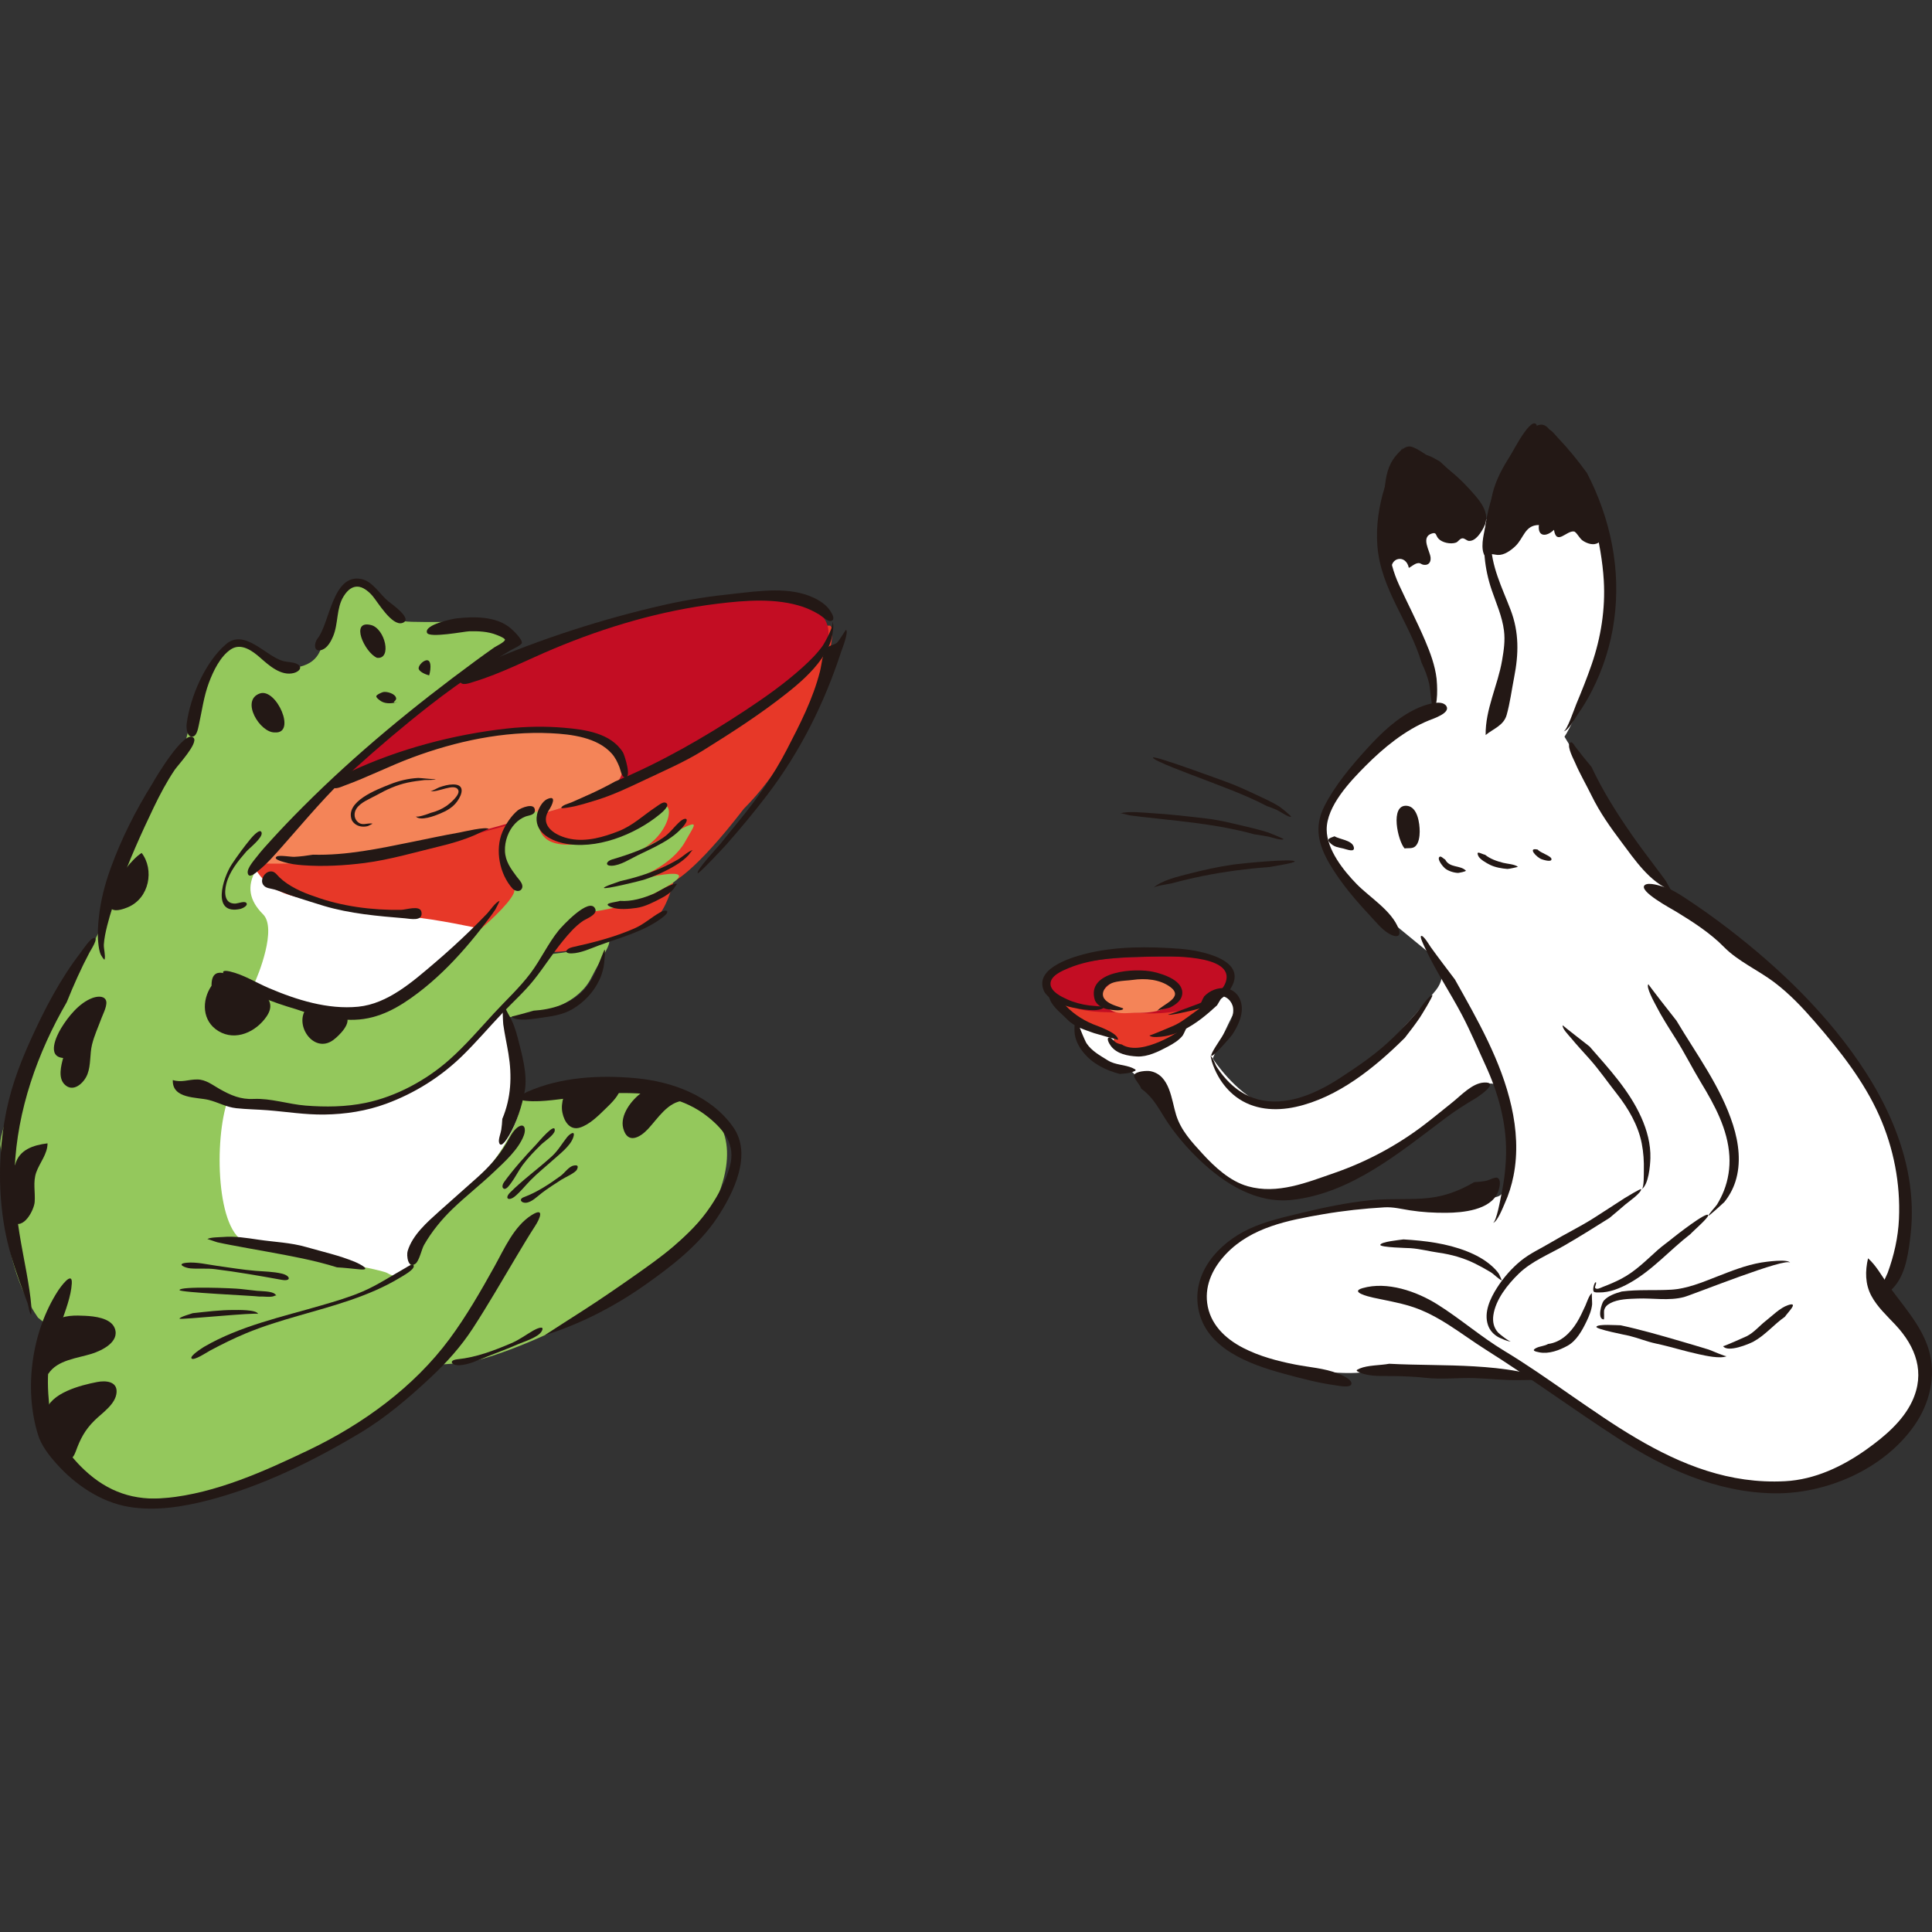 <?xml version="1.0" encoding="iso-8859-1"?>
<!-- Generator: Adobe Illustrator 21.1.0, SVG Export Plug-In . SVG Version: 6.00 Build 0)  -->
<svg version="1.1" id="_x31_2" xmlns="http://www.w3.org/2000/svg" xmlns:xlink="http://www.w3.org/1999/xlink" x="0px" y="0px"
	 viewBox="0 0 512 512" style="enable-background:new 0 0 512 512;" xml:space="preserve">
<rect x="0" y="0" width="512" height="512" fill="#333333" stroke="none"/>
<g>
	<path style="fill:#E73828;" d="M279.446,264.211l45.208-2.33c0,0-9.321,15.38-15.38,18.176c-6.059,2.796-11.185,0-16.312-2.33
		c-5.127-2.33-6.991-5.593-6.991-5.593L279.446,264.211z"/>
	<path style="fill:#C30D23;" d="M301.351,268.405c-4.181-0.336-13.516,0.466-17.71-1.864c-4.194-2.33-8.855-6.525-1.864-9.787
		c6.991-3.262,20.507-3.262,30.76-3.262s13.982,3.728,13.05,6.059C324.654,261.881,318.382,269.775,301.351,268.405z"/>
	<path style="fill:#F48458;" d="M300.885,258.618c-6.525,0-13.05,6.059-6.059,9.321c2.049,0.956,4.492,0.422,6.525,0.466
		c4.904,0.107,8.935-1.093,10.253-3.728C313.469,260.948,307.876,258.618,300.885,258.618z"/>
	<path style="fill:#FFFFFF;" d="M367.997,243.704c-12.584-9.787-20.041-20.04-16.312-28.896
		c3.728-8.855,18.642-22.837,24.235-25.167c5.593-2.33,3.728-6.991,3.728-6.991s-6.059-17.244-10.253-27.031
		c-4.195-9.787-2.796-26.099,2.796-32.158c5.593-6.059,20.507,13.05,22.371,14.914c1.864,1.864,6.525-12.118,13.516-14.914
		c6.991-2.796,14.448,7.923,17.71,25.167c3.262,17.244-8.855,43.344-11.185,46.606c0,0,9.321,15.38,14.914,24.701
		c5.593,9.321,14.914,18.642,14.914,18.642s41.945,30.76,51.267,48.936c9.321,18.176,11.651,42.411,2.33,55.461
		c11.185,12.117,14.914,21.439,12.117,28.896c-2.796,7.457-18.642,20.973-31.692,21.905c-13.05,0.932-33.09-2.796-38.217-6.991
		c-5.127-4.194-30.927-22.289-34.488-22.837c-3.561-0.548-39.149-1.864-43.81-0.466c-4.661,1.398-24.701-1.398-24.701-1.398
		s-20.507-6.525-18.176-20.507c2.33-13.982,17.785-18.416,24.701-19.108c6.916-0.692,36.819-5.593,45.674-5.127
		c8.855,0.466,8.855,0,9.787-4.661c0.932-4.66,0.466-21.905-2.33-24.701c-2.796-2.796-5.774,2.07-12.584,6.059
		c-6.809,3.989-27.497,21.439-41.013,22.837c-13.516,1.398-20.973-6.059-25.633-10.719c-4.661-4.661-11.268-15.234-14.448-18.642
		c-3.179-3.408-3.262-4.195-5.593-4.195s-13.05-3.728-11.651-11.185c6.991,0.466,9.321,2.796,9.321,2.796s-1.398,3.728,4.194,4.194
		c5.593,0.466,11.652-2.796,12.118-4.661c0.466-1.864,3.864-2.466,6.059-5.127c2.195-2.66,3.096-4.401,5.593-5.593
		c2.496-1.192,6.064-0.003,3.262,5.593c-2.801,5.595-5.127,11.185-5.127,11.185s6.059,9.321,13.516,12.117
		c7.457,2.796,19.574-2.796,24.235-6.991c4.66-4.194,18.176-19.108,21.439-23.303c3.262-4.195,0.466-7.923,0.466-7.923
		L367.997,243.704z"/>
	<path style="fill:#E73828;" d="M51.699,218.693c0,0,165.917-55.306,168.403-52.82c2.486,2.486-5.593,31.071-22.992,48.47
		c-13.138,17.072-18.642,19.264-18.642,19.264s-1.243,5.593-3.729,8.7c-2.486,3.107-14.292,6.835-19.885,8.7
		c-5.593,1.864-13.671,1.243-13.671,1.243s-38.527-0.621-51.577-3.107c-13.05-2.486-43.499-14.292-43.499-14.292
		S37.406,225.528,51.699,218.693z"/>
	<path style="fill:#C30D23;" d="M87.741,195.7c19.885-11.807,71.462-31.692,89.483-34.799c18.021-3.107,34.799-4.971,40.392,1.864
		c5.593,6.835-1.864,12.428-9.321,19.264c-7.457,6.836-39.149,23.614-54.063,29.828c-14.914,6.214-29.206,9.321-38.527,11.807
		c-9.321,2.486-21.749,4.35-36.663,4.971s-19.885-3.107-19.885-3.107L87.741,195.7z"/>
	<path style="fill:#F48458;" d="M78.42,214.343c7.457-6.214,41.013-19.885,61.52-21.128c20.507-1.243,26.099,6.836,24.856,11.807
		c-1.243,4.971-9.942,4.971-10.564,6.835c-0.621,1.864-44.614,12.983-51.577,14.914c-6.963,1.931-29.206,2.486-37.906,1.864
		C56.049,228.014,78.42,214.343,78.42,214.343z"/>
	<path style="fill:#94C85C;" d="M10.064,349.189c-11.185-16.157-8.7-38.527-9.943-45.363c-1.243-6.836,21.127-48.397,24.235-53.441
		c3.108-5.044,3.107-7.457,3.107-7.457s7.457-33.556,21.749-46.606c3.107-12.428,6.836-22.992,12.428-24.857
		c5.593-1.864,8.7,6.214,15.535,5.593c6.835-0.621,8.078-4.35,8.7-8.7c0.621-4.35,3.729-12.428,8.078-13.05s8.7,8.7,13.05,9.321
		c4.35,0.621,22.371-0.621,26.099,1.864c3.729,2.486,0.622,4.35-6.835,9.321c-7.457,4.971-54.923,45.88-58.413,54.684
		c-3.49,8.804,40.392,24.857,45.984,24.235c5.593-0.621,24.235-16.778,22.371-19.264c-1.864-2.486-8.7-16.157,6.214-20.507
		c0,4.971,0.621,9.943,11.185,8.7s16.778-5.593,21.128-9.321c4.35-3.728,3.729,7.457-6.835,11.807
		c19.264-9.943,17.142-9.387,13.671-3.107c-3.471,6.28-12.428,9.943-16.778,11.185c16.157-4.35,19.264-3.107,9.943,1.864
		c-9.321,4.971-18.642,5.593-18.642,5.593l-4.35,2.486l-6.214,8.7c0,0,8.7-0.621,13.671-3.107c4.971-2.486,0.621,3.107-2.486,9.321
		c-3.107,6.214-11.185,9.943-22.992,10.564c-4.35,4.35-0.622,19.264,4.35,20.507c4.971,1.243,19.264-4.35,38.528-0.621
		c19.264,3.728,17.4,18.021,13.671,27.342c-3.729,9.321-30.449,28.585-37.906,32.935c-7.457,4.35-22.992,10.564-28.585,11.185
		s-7.457,0.621-7.457,0.621s-21.128,18.642-37.285,26.099c-16.157,7.457-28.585,9.943-43.499,9.321s-20.507-8.078-24.235-18.021
		c-3.728-9.943,1.864-27.342,1.864-27.342L10.064,349.189z"/>
	<path style="fill:#FFFFFF;" d="M60.399,291.398c-3.729,10.564-3.107,35.421,4.971,37.906c8.078,2.486,35.032,6.767,37.285,8.078
		c2.253,1.311,5.593,1.864,6.214-3.107c0.621-4.971,5.593-11.807,14.293-18.642c8.7-6.835,15.535-19.264,14.914-25.478
		c-0.621-6.214-4.35-20.507-4.35-20.507l-0.622-3.107c0,0-9.942,12.428-18.642,18.642c-8.7,6.214-19.885,9.321-27.963,9.943
		C78.42,295.748,60.399,291.398,60.399,291.398z"/>
	<path style="fill:#FFFFFF;" d="M67.856,230.499c-2.486,4.35-1.864,8.078,1.864,11.807c3.729,3.728-1.243,16.157-2.486,18.642
		c-1.243,2.486,18.642,8.7,26.721,7.457c8.078-1.243,19.264-7.457,22.371-11.185c3.107-3.728,10.564-11.185,10.564-11.185
		s-11.185-2.486-18.642-3.107c-7.457-0.621-24.235-3.729-31.071-5.593C70.341,235.471,67.856,230.499,67.856,230.499z"/>
	<g>
		<path style="fill:#231815;" d="M120.933,163.882c-0.978,0.125-8.584,1.64-7.769,3.808c0.556,1.478,9.925-0.352,11.151-0.389
			c2.426-0.072,5.027,0.042,7.307,0.959c0.309,0.124,2.155,0.819,2.195,1.261c0.054,0.588-2.463,1.798-2.814,2.042
			c-1.75,1.217-3.475,2.472-5.193,3.735c-16.049,11.796-31.477,24.442-45.555,38.55c-2.851,2.857-5.65,5.766-8.365,8.752
			c-1.289,1.417-2.597,2.834-3.764,4.354c-0.687,0.895-2.653,3.074-2.481,4.349c0.229,1.693,2.035,0.09,2.835-0.558
			c2.299-1.863,4.29-4.158,6.247-6.363c6.269-7.064,12.113-14.216,19.147-20.564c6.348-5.729,12.882-11.287,19.611-16.562
			c4.723-3.702,9.606-7.202,14.634-10.478c2.325-1.515,4.694-2.949,7.071-4.379c0.543-0.327,3.014-1.411,3.103-2.002
			c0.152-1.014-2.278-3.32-3.03-3.95C131.45,163.255,125.577,163.365,120.933,163.882z"/>
		<path style="fill:#231815;" d="M49.467,191.813c-0.104,0.857-0.02,3.028,1.106,3.354c1.498,0.433,1.889-1.984,2.109-2.974
			c0.837-3.774,1.31-7.597,2.671-11.242c1.137-3.044,3.037-7.079,5.897-8.908c2.682-1.715,5.632,0.433,7.663,2.221
			c2.318,2.041,5.56,5.002,8.986,4.084c1.475-0.395,2.434-1.62,0.759-2.419c-1.093-0.521-2.594-0.438-3.769-0.786
			c-4.551-1.344-10.113-8.658-15.029-4.399C54.321,175.544,50.423,184.633,49.467,191.813z"/>
		<path style="fill:#231815;" d="M84.171,169.197c-0.99,1.262-1.131,3.844,1.183,3.009c1.442-0.52,2.383-2.281,2.932-3.595
			c1.411-3.383,0.801-7.376,2.764-10.561c2.308-3.745,5.121-3.098,7.665-0.138c1.37,1.594,5.135,8.071,7.9,7.184
			c3.062-0.982-2.947-5.112-3.726-5.757c-2.236-1.852-4.136-5.309-7.184-5.901C88.118,151.964,87.369,165.26,84.171,169.197z"/>
		<path style="fill:#231815;" d="M163.032,207.09c12.048-5.015,23.565-11.632,34.443-18.81c5.271-3.479,10.489-7.156,15.181-11.397
			c1.956-1.768,3.878-3.651,5.406-5.809c0.394-0.556,3.43-5.942,2.335-6.404c0.979,0.412,0.02,4.46-0.182,5.109
			c-0.534,1.713-1.453,3.302-2.48,4.763c-2.49,3.54-5.778,6.437-9.148,9.112c-7.072,5.612-14.71,10.521-22.369,15.284
			c-4.787,2.977-10.085,5.253-15.176,7.663c-4.118,1.949-8.24,3.937-12.592,5.316c-1.96,0.621-3.935,1.215-5.931,1.707
			c-0.367,0.09-3.88,0.813-3.777,0.443c0.195-0.7,2.047-1.149,2.647-1.409c1.501-0.65,2.998-1.31,4.488-1.985
			C158.315,209.57,160.692,208.391,163.032,207.09z"/>
		<path style="fill:#231815;" d="M82.943,226.501c8.818,0.245,17.652-1.639,26.248-3.386c4.177-0.849,8.345-1.748,12.544-2.486
			c0.884-0.155,7.281-1.704,7.786-0.913c-0.09-0.141-3.443,1.485-3.664,1.58c-2.945,1.27-6.005,2.183-9.119,2.934
			c-6.579,1.586-13.392,3.605-20.114,4.472c-5.294,0.683-11.082,0.995-16.379,0.593c-1.655-0.125-3.374-0.334-4.969-0.822
			c-0.751-0.23-3.017-0.84-1.907-1.494c0.717-0.423,3.715,0.133,4.629,0.089C79.657,226.989,81.303,226.763,82.943,226.501z"/>
		<path style="fill:#231815;" d="M127.74,176.02c-1.101,0.473-6.146,2.695-5.792,4.529c0.268,1.389,2.745,0.392,3.58,0.14
			c7.311-2.209,14.277-5.869,21.312-8.812c13.847-5.793,28.368-10.065,43.298-11.887c7.345-0.896,15.572-1.576,22.707,0.851
			c1.458,0.496,2.833,1.185,4.16,1.961c0.633,0.37,2.222,1.816,2.98,1.782c1.587-0.072,0.616-1.85,0.024-2.739
			c-1.015-1.524-2.635-2.612-4.263-3.389c-6.503-3.103-14.431-1.825-21.32-1.102c-6.176,0.648-12.315,1.57-18.374,2.944
			C159.688,164.01,143.144,169.342,127.74,176.02z"/>
		<path style="fill:#231815;" d="M92.767,204.529c-0.613,0.285-5.262,2.576-4.707,3.914c0.427,1.029,2.52,0.005,3.215-0.246
			c6.076-2.2,11.872-5.173,17.936-7.432c11.648-4.339,24.289-7.051,36.771-6.452c5.421,0.26,12.313,1.087,16.15,5.408
			c0.921,1.037,1.498,2.247,2.011,3.524c0.235,0.586,0.609,2.588,1.321,2.753c2.193,0.508-0.041-6.07-0.363-6.588
			c-3.212-5.164-10.08-6.07-15.607-6.544c-5.029-0.431-10.103-0.348-15.12,0.203C120.329,194.613,105.575,198.504,92.767,204.529z"
			/>
		<path style="fill:#231815;" d="M135.793,235.452c0.712,0.777,2.143,1.058,2.571-0.13c0.388-1.076-0.858-2.235-1.425-2.999
			c-1.581-2.131-3.027-4.053-3.122-6.824c-0.089-2.592,0.904-5.37,2.697-7.252c0.767-0.805,1.672-1.429,2.705-1.844
			c0.786-0.315,2.477-0.363,2.533-1.54c0.112-2.373-3.754-0.761-4.562-0.089c-1.701,1.416-3.217,3.692-4.068,5.738
			C131.137,225.281,132.391,231.626,135.793,235.452z"/>
		<path style="fill:#231815;" d="M145.518,214.61c0.754-1.136,2.144-4.006-0.471-2.851c-1.42,0.627-2.448,2.704-2.734,4.135
			c-0.879,4.397,3.301,6.758,6.949,7.562c8.578,1.891,19.005-2.225,25.617-7.678c0.591-0.488,3.034-2.501,1.431-3.085
			c-0.675-0.246-1.993,0.835-2.477,1.155c-3.383,2.236-6.08,4.919-9.927,6.432c-3.96,1.557-8.382,2.833-12.647,2.05
			C147.46,221.632,142.692,218.988,145.518,214.61z"/>
		<path style="fill:#231815;" d="M162.152,227.783c-1.538,0.484-1.876,1.717-0.025,1.648c2.262-0.084,4.791-1.742,6.777-2.722
			c4.193-2.07,9.627-4.26,12.523-8.155c1.298-1.745,0.125-2.016-1.156-0.896c-1.651,1.443-2.761,3.193-4.639,4.417
			C171.444,224.805,166.905,226.372,162.152,227.783z"/>
		<path style="fill:#231815;" d="M164.318,233.53c3.609-0.808,7.183-1.901,10.587-3.352c1.741-0.742,3.417-1.607,5.042-2.576
			c0.842-0.502,2.72-2.236,3.682-2.311c-0.298,0.023-0.969,1.127-1.164,1.334c-1.007,1.068-2.174,1.938-3.43,2.697
			c-2.503,1.511-5.344,2.813-8.127,3.731c-1.438,0.474-10.804,2.733-10.859,2.25C160.006,234.927,163.851,233.721,164.318,233.53z"
			/>
		<path style="fill:#231815;" d="M222.947,172.622c-4.499,13.821-10.924,26.654-19.749,38.21
			c-3.396,4.447-6.979,8.743-10.674,12.943c-0.829,0.943-7.408,7.945-7.62,7.639c-0.509-0.731,5.444-7.072,6.111-7.899
			c1.527-1.892,3.024-3.799,4.575-5.672c4.883-5.899,9.407-12.383,12.926-19.19c3.509-6.788,6.903-13.344,8.801-20.793
			c0.445-1.747,0.575-4.578,1.746-6.038c0.703-0.877,1.847-0.798,2.721-1.469c0.529-0.406,2.347-3.5,2.418-3.449
			C224.949,167.445,223.211,171.867,222.947,172.622z"/>
		<path style="fill:#231815;" d="M83.3,237.544c-3.181-1.047-6.833-2.696-9.255-5.051c-0.755-0.734-1.271-1.716-2.502-1.545
			c-1.45,0.202-2.614,2.124-1.858,3.428c0.63,1.087,2.052,1.051,3.117,1.372c1.857,0.561,3.643,1.377,5.499,1.957
			c2.507,0.783,5.001,1.619,7.518,2.365c7.039,2.086,14.266,2.698,21.544,3.298c1.332,0.11,4.822,0.924,4.32-1.702
			c-0.356-1.866-4.032-0.566-5.412-0.544C98.682,241.247,90.44,240.186,83.3,237.544z"/>
		<path style="fill:#231815;" d="M40.366,207.692c0.709-1.333,8.625-14.668,10.951-12.157c1.291,1.394-4.236,7.322-4.989,8.438
			c-2.146,3.176-3.944,6.579-5.603,10.029c-3.366,6.998-6.538,14.12-9.176,21.426c-1.176,3.257-2.313,6.551-3.15,9.913
			c-0.404,1.623-0.769,3.283-0.881,4.956c-0.07,1.048,0.498,3.018,0.2,3.959c-0.096,0.307-0.915-1.071-0.958-1.161
			c-0.471-0.983-0.607-2.17-0.716-3.241c-0.234-2.303-0.08-4.668,0.176-6.963c0.481-4.32,1.566-8.53,3.038-12.614
			C32.096,222.405,35.925,214.781,40.366,207.692z"/>
		<path style="fill:#231815;" d="M78.431,267.441c-6.141-1.813-13.398-4.393-18.369-8.574c-1.587-1.335-1.073-1.862,0.839-1.423
			c3.63,0.834,6.953,2.956,10.352,4.408c7.333,3.131,15.616,5.736,23.685,4.938c7.812-0.773,14.435-6.65,20.18-11.541
			c3.34-2.843,6.594-5.809,9.734-8.87c1.442-1.406,2.861-2.837,4.254-4.291c0.785-0.819,2.117-2.936,3.277-3.331
			c0.077-0.028-0.995,2.093-1.1,2.254c-0.823,1.258-1.752,2.451-2.662,3.647c-1.715,2.255-3.498,4.456-5.357,6.595
			c-3.783,4.352-7.897,8.407-12.496,11.896c-4.996,3.79-10.307,6.882-16.721,7.099C88.746,270.429,83.413,269.175,78.431,267.441z"
			/>
		<path style="fill:#231815;" d="M45.797,286.233c2.407,0.727,4.154-0.197,6.521-0.163c2.252,0.032,3.97,1.442,5.838,2.502
			c3.02,1.714,5.638,2.83,9.048,2.661c4.509-0.224,9.289,1.407,13.791,1.76c5.309,0.417,10.674,0.359,15.904-0.724
			c8.075-1.672,16.014-5.971,22.149-11.401c4.263-3.773,7.979-8.12,11.825-12.303c3.281-3.568,6.841-6.81,9.756-10.703
			c2.713-3.623,4.573-7.766,7.425-11.299c0.87-1.079,8.189-9.024,9.684-5.727c0.705,1.554-2.4,2.643-3.276,3.243
			c-2.062,1.413-3.759,3.392-5.327,5.316c-2.723,3.34-5.011,7.007-7.707,10.365c-2.498,3.112-5.456,5.752-8.201,8.633
			c-3.589,3.766-6.953,7.749-10.677,11.385c-5.759,5.624-12.626,9.933-20.182,12.718c-5.254,1.936-10.812,2.79-16.398,2.871
			c-5.111,0.073-10.045-0.749-15.116-1.145c-2.739-0.214-5.488-0.239-8.224-0.532c-2.649-0.283-4.777-1.554-7.311-2.194
			C52.251,290.72,45.586,291.276,45.797,286.233z"/>
		<path style="fill:#231815;" d="M17.693,265.58c-7.768,13.404-13.155,28.646-13.8,44.214c-0.316,7.632,0.822,15.077,2.226,22.55
			c0.602,3.206,1.223,6.41,1.693,9.638c0.208,1.426,0.398,2.859,0.499,4.297c0.007,0.094-0.038,2.158-0.041,2.156
			c-0.517-0.44-0.73-2.422-0.961-3.072c-0.724-2.037-1.527-4.045-2.247-6.084c-1.584-4.479-3.007-9.079-3.836-13.765
			c-1.646-9.298-1.59-18.773-0.091-28.083c1.255-7.791,3.669-14.509,6.901-21.665c3.666-8.117,7.857-16.229,13.318-23.301
			c0.55-0.712,2.63-3.946,3.67-3.915c1.129,0.034-0.987,3.262-1.292,3.838C21.466,256.664,19.497,261.092,17.693,265.58z"/>
		<path style="fill:#231815;" d="M10.005,379.995c-3.696-12.171-1.563-27.164,5.323-37.851c0.634-0.983,3.896-5.554,3.701-2.033
			c-0.188,3.392-1.718,7.313-2.834,10.496c-1.156,3.299-2.522,6.562-3.09,10.033c-0.619,3.781-0.446,7.776-0.082,11.576
			c0.654,6.817,4.456,12.75,9.38,17.367c6.183,5.797,13.203,8.221,21.636,7.399c13.225-1.29,25.994-7.063,37.869-12.749
			c14.196-6.798,27.769-16.626,37.218-29.397c4.474-6.047,8.275-12.667,11.926-19.235c2.592-4.663,5.159-10.684,9.89-13.623
			c3.515-2.184,2.062,1.086,0.924,2.838c-1.706,2.628-3.313,5.321-4.918,8.011c-3.832,6.423-7.561,12.909-11.637,19.183
			c-3.14,4.833-6.897,9.008-11.099,12.946c-5.83,5.463-11.962,10.71-18.831,14.825c-12.424,7.443-26.067,14.143-40.114,17.789
			c-6.844,1.777-14.191,2.944-21.241,1.739c-7.332-1.254-14.084-5.845-18.978-11.317C13.02,385.726,10.843,382.976,10.005,379.995z"
			/>
		<path style="fill:#231815;" d="M139.678,289.372c8.824-3.957,19.174-4.517,28.696-3.651c9.751,0.887,20.043,4.645,25.913,12.948
			c5.139,7.268,0.166,17.41-4.206,24.004c-4.835,7.291-12.082,12.879-19.147,17.859c-8.028,5.659-17.173,10.393-26.572,13.303
			c-0.015-0.016,9.522-6.124,10.28-6.612c4.363-2.805,8.639-5.742,12.885-8.72c7.685-5.391,15.385-10.806,20.723-18.711
			c2.193-3.247,4.127-6.896,5.168-10.69c1.561-5.692-1.422-9.544-5.667-13c-6.727-5.477-15.146-6.526-23.552-6.432
			c-6.021,0.067-11.865,1.234-17.828,1.872c-2.285,0.244-4.623,0.419-6.917,0.198C136.577,291.462,137.691,290.318,139.678,289.372z
			"/>
		<path style="fill:#231815;" d="M164.317,238.742c3.062,0.217,6.151-0.721,8.943-1.887c1.072-0.447,4.96-3.062,6.175-2.598
			c-0.057-0.022-0.899,1.271-0.944,1.326c-0.914,1.117-2.072,1.831-3.34,2.494c-1.959,1.024-4.277,2.229-6.484,2.534
			c-1.941,0.269-4.668,0.542-6.515-0.147C159.127,239.338,163.019,239.171,164.317,238.742z"/>
		<path style="fill:#231815;" d="M151.702,251.008c-1.724,0.374-2.487,1.71-0.202,1.652c2.418-0.062,5.04-1.313,7.272-2.136
			c5.655-2.084,12.208-3.737,17.02-7.554c1.973-1.565,0.876-2.156-0.892-1.159c-2.352,1.326-4.237,3.122-6.748,4.22
			C162.84,248.355,157.344,249.767,151.702,251.008z"/>
		<path style="fill:#231815;" d="M93.27,217.421c-2.057-4.995,6.715-8.223,10.072-9.564c2.391-0.956,4.905-1.558,7.481-1.689
			c0.527-0.027,4.538,0.453,4.664,0.305c-0.268,0.315-2.606,0.204-3.01,0.25c-1.488,0.171-2.983,0.363-4.449,0.676
			c-2.928,0.625-5.599,1.849-8.198,3.302c-1.705,0.953-4.237,1.878-5.351,3.563c-0.681,1.03-0.725,2.426,0.138,3.367
			c1.287,1.404,2.599,0.391,4.083,0.625c0.165,0.026-1.22,0.663-1.191,0.655c-0.549,0.152-1.137,0.198-1.7,0.127
			C94.734,218.904,93.828,218.361,93.27,217.421z"/>
		<path style="fill:#231815;" d="M114.127,215.423c1.504-0.375,2.985-1.005,4.259-1.893c0.83-0.578,3.568-2.86,3.079-4.095
			c-0.859-2.173-5.708,0.818-7.411,0.155c0.379,0.148,1.947-0.799,2.375-0.947c1.151-0.399,2.4-0.75,3.628-0.76
			c3.235-0.026,2.481,2.569,1.12,4.468c-1.172,1.636-2.813,2.54-4.632,3.295c-1.185,0.492-5.216,2.108-6.392,0.671
			C110.519,216.763,113.554,215.669,114.127,215.423z"/>
		<path style="fill:#231815;" d="M72.854,194.098c-3.942,0.162-9.207-8.491-4-10.322C73.229,182.238,78.66,194.495,72.854,194.098z"
			/>
		<path style="fill:#231815;" d="M99.905,174.327c-3.282-1.415-7.245-10.099-1.575-8.685
			C102.071,166.575,103.943,174.81,99.905,174.327z"/>
		<path style="fill:#231815;" d="M105.44,186.006c-1.339,0.416-3.001,0.597-4.293-0.087c-0.305-0.162-1.474-0.961-1.432-1.411
			c0.039-0.411,1.51-1.035,1.839-1.106c0.947-0.203,3.299,0.415,3.43,1.691C105.059,185.821,103.252,186.496,105.44,186.006z"/>
		<path style="fill:#231815;" d="M113.727,178.989c-0.939-0.24-2.79-1.011-2.786-1.898c0.002-0.598,0.697-1.405,1.155-1.712
			C114.549,173.736,114.237,177.431,113.727,178.989z"/>
		<path style="fill:#231815;" d="M54.11,356.904c-0.351,0.211-3.842,2.387-3.36,3.086c0.532,0.771,4.318-1.758,4.927-2.082
			c3.11-1.655,6.259-3.223,9.515-4.573c9.032-3.743,18.634-5.667,27.849-8.863c4.414-1.531,8.792-3.351,12.797-5.778
			c0.733-0.444,3.817-2.099,3.814-3.127c-0.004-1.035-1.745,0.188-2.297,0.499c-3.712,2.094-7.25,4.463-11.175,6.162
			c-3.533,1.53-7.244,2.611-10.933,3.69C74.786,348.978,63.617,351.366,54.11,356.904z"/>
		<path style="fill:#231815;" d="M108.04,331.506c-0.377,1.195,0.09,4.859,2.05,3.401c1.041-0.775,1.633-3.838,2.287-4.983
			c2.026-3.545,4.679-6.785,7.618-9.61c3.482-3.346,7.312-6.326,10.818-9.653c2.853-2.707,6.62-6.036,8.026-9.815
			c0.613-1.648,0.167-3.437-1.695-2.075c-1.244,0.91-2.184,2.889-2.949,4.179c-2.127,3.585-4.574,6.272-7.656,9.049
			c-3.362,3.029-6.786,5.988-10.146,9.019C113.202,323.896,109.336,327.245,108.04,331.506z"/>
		<path style="fill:#231815;" d="M133.554,313.306c-0.301,0.431-0.689,1.389-0.035,1.707c0.683,0.333,1.581-1.049,1.885-1.455
			c1.15-1.531,1.975-3.284,3.113-4.827c1.432-1.942,3.146-3.683,4.859-5.376c0.765-0.757,3.543-2.592,3.643-3.733
			c0.214-2.448-4.385,3.099-4.956,3.704C139.078,306.485,136.108,309.785,133.554,313.306z"/>
		<path style="fill:#231815;" d="M135.176,316.032c-1.607,1.653-0.279,2.329,1.32,0.989c1.488-1.246,2.707-2.822,4.062-4.204
			c1.92-1.96,4.065-3.658,6.102-5.491c1.665-1.498,4.445-3.608,5.223-5.806c0.757-2.138-0.839-1.117-1.634-0.118
			c-1.388,1.745-2.331,3.505-4.005,5.032C142.645,309.717,138.628,312.6,135.176,316.032z"/>
		<path style="fill:#231815;" d="M138.878,317.24c-1.488,0.526-0.772,1.573,0.459,1.507c1.522-0.082,3.113-1.731,4.248-2.595
			c1.661-1.265,3.424-2.38,5.174-3.515c0.877-0.569,3.702-1.781,4.142-2.709c0.447-0.943,0.164-1.262-0.93-1.024
			c-1.255,0.273-2.349,1.956-3.4,2.72C145.579,313.801,142.357,315.936,138.878,317.24z"/>
		<path style="fill:#231815;" d="M89.314,335.86c-6.076-1.909-12.4-3.037-18.655-4.179c-3.168-0.578-6.342-1.129-9.505-1.738
			c-1.174-0.226-2.35-0.451-3.516-0.715c-0.443-0.1-2.596-0.922-2.707-0.852c0.826-0.522,3.169-0.48,4.116-0.56
			c3.182-0.271,6.315,0.251,9.453,0.714c4.108,0.607,8.576,0.77,12.575,1.927c4.32,1.25,8.894,2.244,13.037,3.978
			c1.358,0.568,4.582,2.285,1.204,1.964C93.314,336.208,91.324,335.971,89.314,335.86z"/>
		<path style="fill:#231815;" d="M74.675,339.173c2.613,0.468,2.327-1.103,0.016-1.652c-2.275-0.541-4.68-0.552-7-0.74
			c-3.396-0.276-6.753-0.851-10.127-1.313c-2.555-0.349-5.52-1.083-8.107-0.828c-2.901,0.286-0.418,1.384,1.038,1.5
			c2.166,0.173,4.308-0.073,6.478,0.198C62.912,337.078,68.787,338.105,74.675,339.173z"/>
		<path style="fill:#231815;" d="M68.727,343.6c-1.778-0.238-21.204-1.085-21.155-1.717c0.084-1.083,14.31-0.512,16.218-0.287
			c1.447,0.171,2.891,0.334,4.341,0.488c0.978,0.104,4.014,0.051,4.763,0.886c0.549,0.611,0.414,0.14-0.211,0.472
			C71.858,343.88,69.728,343.524,68.727,343.6z"/>
		<path style="fill:#231815;" d="M51.077,348.006c3.623-0.384,7.251-0.856,10.902-0.845c0.766,0.002,6.075-0.152,6.424,1.063
			c-0.152-0.53-20.856,1.599-20.833,1.24C47.599,349.014,50.58,348.194,51.077,348.006z"/>
		<path style="fill:#231815;" d="M121.261,360.218c-2.567,0.281-1.543,1.682,0.446,1.586c2.565-0.125,5.087-1.386,7.438-2.319
			c2.666-1.059,5.363-2.034,7.987-3.195c1.615-0.714,5.503-1.847,6.414-3.486c0.991-1.784-1.484-0.622-2.2-0.209
			c-2.008,1.159-3.736,2.479-5.892,3.392C130.885,357.925,126.237,359.708,121.261,360.218z"/>
		<path style="fill:#231815;" d="M63.773,240.858c0.471-0.132,2.042-0.839,1.525-1.554c-0.445-0.615-2.175,0.1-2.807,0.143
			c-3.03,0.203-3.106-2.832-2.523-5.181c0.812-3.269,3.117-6.078,5.281-8.566c0.749-0.861,4.389-3.66,4.087-5.014
			c-0.317-1.424-2.556,1.169-2.871,1.549c-1.757,2.12-3.493,4.49-5.023,6.786C59.056,232.6,55.909,242.644,63.773,240.858z"/>
		<path style="fill:#231815;" d="M56.062,261.22c-2.675,3.927-2.536,9.403,1.844,12.039c4.563,2.746,9.964,0.177,12.735-3.88
			c3.447-5.047-2.897-7.32-6.523-9.3C61.103,258.431,55.985,255.337,56.062,261.22z"/>
		<path style="fill:#231815;" d="M81.448,266.928c2.063,0.529,4.21,0.611,6.281,1.099c0.84,0.198,3.101,0.546,3.769,1.107
			c2.078,1.748-1.719,5.423-3.218,6.509C83.041,279.436,77.575,271.254,81.448,266.928z"/>
		<path style="fill:#231815;" d="M14.823,350.255c1.451-1.856,5.649-1.654,7.685-1.556c2.452,0.118,6.825,0.551,7.891,3.278
			c1.421,3.638-3.443,5.949-6.08,6.782c-3.815,1.205-9.169,1.627-11.524,5.343c-1.698-1.893-0.636-6.428-0.235-8.602
			C12.635,355.09,14.21,349.17,14.823,350.255z"/>
		<path style="fill:#231815;" d="M12.126,374.142c1.105-5.013,9.352-7.07,13.627-7.895c2.165-0.417,5.283-0.24,5.145,2.66
			c-0.151,3.171-3.799,5.507-5.819,7.501c-2.608,2.573-3.81,4.939-5.021,8.279c-0.836,2.307-2.125,2.84-4.155,1.239
			C13.636,384.137,8.916,376.805,12.126,374.142z"/>
		<path style="fill:#231815;" d="M149.668,289.768c4.883,0.431,9.714-0.956,14.599-0.713c-0.74,1.921-2.659,3.656-4.086,5.052
			c-1.786,1.746-4.033,3.938-6.479,4.709c-2.641,0.833-4.163-1.566-4.65-3.903c-0.296-1.421-0.116-2.758,0.273-4.141
			C149.434,290.38,150.027,290.079,149.668,289.768z"/>
		<path style="fill:#231815;" d="M181.26,291.694c-4.278,0.249-6.931,4.726-9.551,7.523c-2.162,2.309-5.423,4.038-6.546-0.196
			c-0.938-3.534,2.253-7.626,4.998-9.54C174.317,286.585,177.337,290.843,181.26,291.694z"/>
		<path style="fill:#231815;" d="M4.018,308.691c1.013-4.042,4.881-5.241,8.58-5.69c-0.004,2.837-2.07,5.099-2.982,7.659
			c-0.937,2.63-0.227,5.188-0.426,7.876c-0.158,2.126-2.962,7.542-5.837,5.302C0.135,321.331,0.535,310.852,4.018,308.691z"/>
		<path style="fill:#231815;" d="M16.734,280.371c-0.543,2.045-1.361,5.17,0.297,6.933c2.293,2.439,5.246-0.263,6.149-2.641
			c0.945-2.486,0.583-5.261,1.204-7.818c0.585-2.412,1.672-4.729,2.522-7.055c0.412-1.129,1.794-3.685,1.091-4.864
			c-0.7-1.175-2.556-0.807-3.558-0.428c-3.472,1.311-6.369,4.915-8.236,7.979C14.911,274.597,12.355,280.028,16.734,280.371z"/>
		<path style="fill:#231815;" d="M37.54,226.042c3.36,4.353,2.131,12.015-3.735,14.421C23.194,244.815,32.462,229.193,37.54,226.042
			z"/>
		<path style="fill:#231815;" d="M133.117,296.516c2.345-5.559,2.598-11.378,1.626-17.268c-0.429-2.602-1.006-5.178-1.374-7.791
			c-0.067-0.478-0.263-5.291-0.129-5.209c0.461,0.282,1.14,1.923,1.437,2.412c1.208,1.992,1.962,4.153,2.536,6.402
			c1.071,4.197,2.649,9.658,1.856,14.04c-0.704,3.896-2.169,8.482-4.182,11.866c-0.497,0.836-2.19,3.592-2.638,1.767
			c-0.207-0.843,0.479-2.488,0.596-3.341C132.975,298.44,133.078,297.477,133.117,296.516z"/>
		<path style="fill:#231815;" d="M141.427,267.836c4.742-0.301,9.702-1.74,13.082-5.243c1.642-1.702,2.768-3.817,3.688-5.975
			c0.171-0.401,1.953-5.017,2.037-4.968c0.239,0.139-0.084,3.193-0.11,3.447c-0.167,1.602-0.589,3.122-1.277,4.579
			c-1.541,3.263-4.037,5.916-7.132,7.753c-2.499,1.483-5.408,1.892-8.255,2.283c-1.649,0.227-6.638,1.15-7.906-0.326
			C135.622,269.463,140.693,268.061,141.427,267.836z"/>
		<path style="fill:#231815;" d="M378.711,190.902c1.099-0.439,5.646-1.915,4.629-3.711c-1.229-2.171-6.37-0.117-7.78,0.529
			c-5.268,2.413-9.59,6.61-13.439,10.847c-4.103,4.517-8.253,9.463-11.061,14.914c-2.879,5.59-1.727,10.322,1.369,15.579
			c2.966,5.037,6.848,9.551,10.833,13.803c1.615,1.723,3.308,3.932,5.512,4.914c1.705,0.759,2.547,0.148,1.858-1.673
			c-1.8-4.759-7.624-8.278-11.04-11.756c-3.527-3.592-7.975-9.172-8.006-14.484c-0.036-6.24,6.222-12.798,10.315-16.912
			C366.708,198.126,372.345,193.49,378.711,190.902z"/>
		<path style="fill:#231815;" d="M276.845,262.988c-3.202-6.037,6.405-9.07,10.602-10.165c8.022-2.093,17.053-2.017,25.272-1.386
			c5.313,0.408,18.911,2.878,13.034,11.116c-2.063,2.892-5.837,4.202-9.131,5.056c-0.687,0.178-6.914,1.674-7.059,1.248
			c0.049,0.143,7.599-2.656,8.09-2.865c2.639-1.123,6.163-2.754,7.176-5.712c2.577-7.523-15.769-6.869-19.658-6.778
			c-7.251,0.169-15.169,0.233-21.972,3.057c-1.673,0.694-4.943,2.029-4.799,4.289c0.125,1.963,2.863,3.286,4.37,3.97
			c1.855,0.842,3.888,1.381,5.905,1.641c0.411,0.053,4.025,0.366,4.05,0.307c-0.958,1.754-7.051,0.564-8.403,0.27
			C281.639,266.453,278.488,265.343,276.845,262.988z"/>
		<path style="fill:#231815;" d="M393.713,194.787c2.076-1.7,4.775-2.509,5.568-5.325c0.898-3.184,1.341-6.693,1.979-9.941
			c1.216-6.191,1.349-11.924-0.931-17.896c-2.31-6.048-5.179-11.546-5.235-18.185c-0.055-6.499,1.735-12.91,4.685-18.67
			c1.267-2.474,2.745-4.784,4.455-6.973c0.531-0.68,3.874-4.308,2.851-5.389c-1.779-1.882-7.289,9.319-7.934,10.552
			c-5.599,10.707-7.785,21.796-3.838,33.387c1.205,3.539,2.784,7.015,3.256,10.756c0.341,2.699-0.042,5.19-0.489,7.84
			C396.958,181.587,393.593,188.009,393.713,194.787z"/>
		<path style="fill:#231815;" d="M420.566,125.363c6.25,12.069,9.046,25.469,7.197,39.005c-0.896,6.56-2.931,12.937-5.954,18.828
			c-1.088,2.121-2.313,4.171-3.692,6.116c-0.719,1.015-2.542,4.399-3.749,4.493c0.852-0.066,2.92-6.149,3.35-7.178
			c1.455-3.484,2.856-6.969,4.085-10.541c2.464-7.161,3.661-14.683,3.213-22.264c-0.297-5.031-1.237-10.347-2.5-15.241
			c-1.786-6.925-5.436-13.209-9.195-19.225c-0.662-1.059-3.265-3.865-3.069-5.189c0.174-1.171,2.066,1.289,2.508,1.75
			C415.602,118.884,418.163,122.033,420.566,125.363z"/>
		<path style="fill:#231815;" d="M376.756,175.706c-3.179-10.812-10.866-19.513-11.739-31.097
			c-0.395-5.247,0.393-10.505,1.954-15.512c0.677-2.173,1.478-4.308,2.4-6.389c0.265-0.598,2.299-3.634,2.194-4.07
			c0.136,0.567-0.457,1.773-0.578,2.346c-0.294,1.391-0.539,2.794-0.824,4.187c-0.611,2.986-1.263,5.963-1.774,8.968
			c-1.219,7.163-0.675,14.245,2.389,20.891c2.277,4.938,4.779,9.767,6.915,14.778c1.378,3.233,2.607,6.557,3.021,10.067
			c0.117,0.993,0.583,7.711-1.062,7.879c-0.129,0.013-0.743-5.898-0.871-6.446C378.327,179.378,377.637,177.484,376.756,175.706z"/>
		<path style="fill:#231815;" d="M381.584,122.29c2.496,2.391,5.16,4.608,7.475,7.184c1.014,1.129,5.479,5.956,4.524,7.826
			c0.003-0.006-5.282-5.489-5.684-5.913c-1.438-1.52-3.166-2.697-4.56-4.229c-0.874-0.96-1.76-1.863-2.723-2.743
			c-0.777-0.71-2.792-2.078-2.911-3.209C377.544,119.677,380.76,121.924,381.584,122.29z"/>
		<path style="fill:#231815;" d="M421.757,203.23c3.013,6.442,6.869,12.524,10.935,18.346c2.026,2.9,4.168,5.716,6.292,8.544
			c0.793,1.056,1.595,2.105,2.368,3.176c0.238,0.33,1.428,2.609,1.548,2.653c-5.652-2.067-9.781-8.247-13.199-12.798
			c-3.007-4.004-5.708-7.806-7.907-12.286c-1.442-2.936-3.1-5.769-4.394-8.777c-0.384-0.892-2.088-4.065-1.453-5.083
			c0.542-0.87,1.121,0.35,1.553,0.914C418.882,199.722,420.287,201.499,421.757,203.23z"/>
		<path style="fill:#231815;" d="M444.27,270.472c5.353,8.986,11.803,17.589,15.007,27.665c1.529,4.81,2.192,10.143,0.611,15.03
			c-0.635,1.963-1.637,3.795-2.933,5.399c-0.109,0.135-4.124,3.782-4.159,3.59c-0.064-0.355,1.968-2.505,2.214-2.914
			c0.703-1.165,1.32-2.372,1.822-3.639c1.158-2.919,1.657-6.101,1.474-9.236c-0.417-7.116-3.919-13.517-7.53-19.478
			c-2.325-3.838-4.318-7.843-6.718-11.649c-1.828-2.9-3.693-5.777-5.251-8.835c-0.301-0.591-2.722-4.901-1.962-5.576
			C436.775,260.89,443.424,269.453,444.27,270.472z"/>
		<path style="fill:#231815;" d="M385.555,259.555c6.003,10.712,12.271,21.563,14.993,33.662c1.356,6.028,1.763,12.289,0.551,18.378
			c-0.5,2.512-1.262,4.97-2.32,7.304c-0.46,1.015-1.971,4.998-3.174,5.196c0.974-0.16,2.086-6.673,2.301-7.687
			c0.758-3.581,1.172-7.231,1.221-10.891c0.109-8.04-2.122-15.997-5.476-23.254c-2.048-4.431-3.937-8.961-6.209-13.285
			c-3.147-5.99-6.98-11.641-9.806-17.799c-0.185-0.403-1.417-2.858-1.049-3.116c0.577-0.405,2.278,2.525,2.566,2.924
			C381.236,253.88,383.408,256.709,385.555,259.555z"/>
		<path style="fill:#231815;" d="M456.935,251.031c-3.71-3.785-8.228-6.672-12.724-9.425c-1.262-0.773-10.146-5.497-8.338-7.042
			c1.025-0.876,4.294,0.233,5.295,0.553c1.892,0.605,3.493,1.611,5.145,2.688c3.931,2.561,7.762,5.285,11.487,8.138
			c14.003,10.725,27.109,23.388,36.682,38.288c5.395,8.398,9.662,17.878,11.363,27.755c0.857,4.978,1.063,10.055,0.492,15.079
			c-0.501,4.404-1.143,9.852-3.951,13.457c-0.654,0.84-2.798,3.332-3.69,1.713c-0.552-1.003,1.207-3.959,1.554-4.91
			c1.689-4.618,2.781-9.412,2.997-14.333c0.41-9.349-1.401-18.693-5.184-27.245c-4.065-9.19-10.58-17.441-17.128-24.979
			c-3.325-3.828-6.726-7.425-10.784-10.487C465.971,257.129,460.615,254.753,456.935,251.031z"/>
		<path style="fill:#231815;" d="M372.282,275.045c-7.931,7.88-17.73,15.838-28.902,18.295c-5.435,1.196-11.212,0.779-15.785-2.642
			c-1.927-1.442-3.534-3.334-4.723-5.424c-0.722-1.269-1.306-2.629-1.743-4.021c-0.069-0.221-0.268-1.441-0.366-1.527
			c0.753,0.659,1.204,2.293,1.761,3.141c0.953,1.455,2.05,2.806,3.281,4.029c2.451,2.436,5.488,4.15,8.913,4.753
			c7.185,1.264,14.545-2.154,20.419-5.981c4.981-3.245,9.764-6.498,14.037-10.673c2.284-2.231,4.467-4.57,6.553-6.986
			c0.467-0.541,3.117-4.396,3.857-4.25c0.32,0.063-2.991,5.447-3.307,5.91C375.019,271.517,373.663,273.288,372.282,275.045z"/>
		<path style="fill:#231815;" d="M302.443,288.511c3.599,2.632,4.849,5.842,7.283,9.378c2.346,3.407,5.115,6.578,8.1,9.435
			c6.612,6.329,15.121,11.714,24.597,10.656c15.716-1.754,28.557-12.613,40.793-21.783c2.526-1.893,5.105-3.516,7.808-5.125
			c1.069-0.636,6.564-4.444,2.205-4.184c-3.072,0.183-5.982,3.365-8.246,5.176c-2.491,1.993-4.948,4.026-7.482,5.964
			c-7.185,5.497-15.275,9.838-23.828,12.8c-7.383,2.557-15.104,5.753-22.967,3.553c-4.748-1.329-8.814-5.114-12.061-8.665
			c-2.86-3.129-5.667-6.126-6.951-10.223c-1.257-4.013-1.619-10.627-6.87-11.63c-0.893-0.171-3.792,0.028-4.251,1.007
			C300.236,285.585,302.143,287.453,302.443,288.511z"/>
		<path style="fill:#231815;" d="M296.751,284.602c-3.677-0.934-7.247-2.707-9.658-5.713c-1.082-1.349-1.951-2.931-2.246-4.657
			c-0.147-0.864-0.317-4.061,0.807-4.476c-0.691,0.255,1.927,6.193,2.293,6.736c1.403,2.081,3.55,3.212,5.612,4.505
			c2.071,1.297,4.471,1.091,6.594,2.049c1.158,0.523,1.042,0.648-0.118,1.059C299.028,284.463,297.812,284.527,296.751,284.602z"/>
		<path style="fill:#231815;" d="M319.12,264.055c3.006-3.189,8.563-3.14,9.793,1.706c0.744,2.928-0.841,6.176-2.428,8.547
			c-0.198,0.296-5.132,6.073-5.484,5.453c-0.249-0.44,2.369-4.26,2.716-4.828c1.368-2.238,3.406-4.988,3.073-7.782
			c-0.211-1.773-1.911-3.514-3.773-3.115c-1.321,0.283-2.42,1.598-3.159,2.641c-0.497,0.701-1.088,2.62-1.815,3.077
			c-0.631,0.396-0.045-3.042-0.01-3.169C318.275,265.704,318.641,264.834,319.12,264.055z"/>
		<path style="fill:#231815;" d="M421.256,277.339c5.074,5.817,10.494,11.631,13.686,18.754c1.531,3.417,2.54,7.111,2.427,10.876
			c-0.058,1.938-0.457,6.913-2.297,8.189c0.656-0.455,0.542-4.189,0.563-4.992c0.061-2.387-0.098-4.767-0.553-7.115
			c-0.944-4.876-3.607-9.383-6.647-13.24c-2.425-3.076-4.616-6.279-7.229-9.21c-1.628-1.826-3.305-3.609-4.857-5.501
			c-0.454-0.553-2.473-2.588-2.211-3.383C414.11,271.798,420.57,276.773,421.256,277.339z"/>
		<path style="fill:#231815;" d="M390.717,313.263c-4.508,2.625-8.69,4.068-13.905,4.372c-4.706,0.275-9.404-0.035-14.098,0.477
			c-5.992,0.653-11.923,1.891-17.776,3.312c-4.676,1.135-9.591,2.221-13.969,4.277c-8.084,3.795-15.086,11.594-13.418,21.018
			c1.892,10.691,13.62,14.871,22.799,17.364c4.486,1.219,9.158,2.453,13.775,3.07c0.72,0.096,3.616,0.711,3.985-0.305
			c0.454-1.254-2.873-2.59-3.604-2.875c-3.567-1.389-7.49-1.619-11.219-2.347c-4.746-0.927-9.551-2.201-13.866-4.43
			c-4.797-2.478-8.804-6.33-9.51-11.91c-0.629-4.975,1.664-9.476,5.022-12.999c6.74-7.069,16.458-8.912,25.746-10.511
			c5.361-0.923,10.753-1.496,16.181-1.817c2.35-0.139,4.493,0.436,6.804,0.795c3.181,0.494,6.412,0.675,9.629,0.653
			c4.315-0.03,11.67-0.698,13.658-5.419c0.37-0.879,1.046-3.345-0.146-3.865c-0.588-0.256-2.221,0.645-2.836,0.774
			C392.908,313.12,391.801,313.228,390.717,313.263z"/>
		<path style="fill:#231815;" d="M495.052,333.462c-0.786,3.395-0.791,6.82,0.881,9.953c1.581,2.961,4.14,5.288,6.405,7.714
			c5.383,5.766,7.953,12.669,4.386,20.255c-2.467,5.248-7.383,9.376-12.024,12.686c-6.377,4.549-13.734,8.05-21.647,8.466
			c-29.391,1.544-50.982-20.441-74.379-34.525c-6.217-3.742-11.655-8.525-17.785-12.359c-5.483-3.429-13.287-6.164-19.799-4.281
			c-3.445,0.996,1.47,2.223,2.844,2.523c3.303,0.72,6.625,1.275,9.863,2.275c7.492,2.313,13.415,7.388,19.953,11.51
			c11.865,7.48,23.15,15.791,34.913,23.415c12.519,8.114,26.153,14.367,41.295,14.645c13.851,0.254,29.034-6.242,37.226-17.767
			c4.179-5.88,6.064-13.357,3.93-20.384c-2.001-6.591-7.186-11.963-11.05-17.526C498.51,337.825,497.108,335.292,495.052,333.462z"
			/>
		<path style="fill:#231815;" d="M371.928,328.454c5.692,0.336,11.469,1.046,16.808,3.156c2.346,0.927,4.63,2.14,6.526,3.823
			c0.699,0.62,1.393,1.313,1.926,2.086c0.186,0.27,0.768,1.779,0.834,1.804c-0.95-0.362-2.071-1.637-2.987-2.187
			c-1.368-0.821-2.773-1.609-4.206-2.311c-3.014-1.475-6.188-2.368-9.499-2.841c-2.525-0.361-4.961-1.023-7.519-1.207
			c-0.468-0.034-8.174-0.188-8.015-0.887C365.983,329.063,371.035,328.595,371.928,328.454z"/>
		<path style="fill:#231815;" d="M429.488,351.216c5.326,1.155,10.578,2.666,15.807,4.191c2.514,0.733,5.026,1.473,7.529,2.244
			c0.646,0.199,4.42,1.91,4.788,1.75c-1.755,0.762-5.702-0.145-7.386-0.509c-3.823-0.826-7.56-2.029-11.39-2.84
			c-2.425-0.514-4.7-1.471-7.111-2.06c-0.51-0.125-8.926-1.747-8.662-2.383C423.394,350.807,428.558,351.224,429.488,351.216z"/>
		<path style="fill:#231815;" d="M368.148,361.411c7.52,0.394,15.059,0.244,22.578,0.693c3.838,0.229,7.68,0.584,11.461,1.296
			c1.242,0.234,2.482,0.497,3.699,0.837c0.515,0.144,2.712,1.195,2.876,1.156c-1.727,0.415-4.092,0.297-5.853,0.347
			c-4.09,0.116-8.172-0.406-12.258-0.532c-4.264-0.131-8.591,0.417-12.825-0.068c-2.764-0.316-5.535-0.408-8.315-0.473
			c-2.791-0.066-6.426,0.24-9.066-0.897c-1.17-0.504-1.212-0.628-0.121-1.095C362.472,361.754,365.802,361.856,368.148,361.411z"/>
		<path style="fill:#231815;" d="M429.786,342.259c4.355-0.575,8.746-0.217,13.116-0.478c4.165-0.249,8.158-1.931,12.003-3.43
			c3.855-1.503,7.731-3.065,11.83-3.763c0.873-0.149,7.321-1.092,7.667,0.108c-0.516-1.789-25.872,8.443-28.134,9.04
			c-3.999,1.055-8.225,0.236-12.314,0.395c-2.281,0.089-5.171,0.117-7.237,1.244c-0.844,0.461-1.391,0.969-1.62,1.92
			c-0.071,0.294,0.105,2.387-0.1,2.372c-1.837-0.133-0.526-4.346-0.013-4.938C426.162,343.368,428.108,342.73,429.786,342.259z"/>
		<path style="fill:#231815;" d="M473.006,348.966c-2.909,2.026-5.166,4.846-8.308,6.567c-1.154,0.632-6.816,2.996-8.056,1.219
			c0.085,0.121,6.059-2.536,6.334-2.682c1.949-1.027,3.26-2.687,4.949-4.009c1.777-1.391,3.782-3.466,5.927-4.187
			C476.876,344.859,473.734,347.858,473.006,348.966z"/>
		<path style="fill:#231815;" d="M382.98,227.779c1.178,2.291,3.93,1.431,5.466,2.917c0.271,0.262-1.962,0.642-2.031,0.64
			c-1.149-0.039-2.613-0.504-3.488-1.221c-0.46-0.377-2.043-2.241-1.533-2.948C381.784,226.626,382.497,227.571,382.98,227.779z"/>
		<path style="fill:#231815;" d="M393.576,226.53c1.37,1.115,3.098,1.689,4.782,2.126c1.086,0.282,2.961,0.342,3.904,1.051
			c0.059,0.044-2.397,0.599-2.782,0.572c-1.427-0.097-3.249-0.425-4.542-1.056c-0.928-0.453-2.795-1.485-3.194-2.426
			C391.076,225.226,392.553,226.314,393.576,226.53z"/>
		<path style="fill:#231815;" d="M407.538,225.158c0.542,0.815,3.555,1.642,3.623,2.5c0.075,0.958-2.297,0.158-2.609,0.046
			C407.19,227.218,404.657,224.475,407.538,225.158z"/>
		<path style="fill:#231815;" d="M335.724,213.612c-5.785-3.028-12.006-5.217-18.083-7.573c-0.819-0.318-12.316-4.519-12.086-5.274
			c0.203-0.667,17.713,5.829,19.356,6.413c2.789,0.993,5.411,2.234,8.09,3.485c2.053,0.958,4.134,1.887,6.058,3.091
			c0.064,0.04,3.405,2.587,3.042,2.718c-0.535,0.193-3.194-1.606-3.7-1.823C337.523,214.271,336.628,213.928,335.724,213.612z"/>
		<path style="fill:#231815;" d="M332.452,221.111c-6.695-1.863-13.625-2.823-20.517-3.609c-3.181-0.362-6.367-0.678-9.547-1.049
			c-0.982-0.115-1.965-0.229-2.945-0.366c-0.719-0.1-2.126-0.685-2.724-0.523c2.463-0.666,5.986-0.212,8.469-0.069
			c4.864,0.281,9.721,0.868,14.56,1.426c3.019,0.348,5.914,1.052,8.869,1.743c2.508,0.587,5.018,1.16,7.472,1.95
			c0.169,0.054,4.205,1.647,4.042,1.786c-0.49,0.42-3.422-0.586-4.019-0.695C334.897,221.486,333.677,221.285,332.452,221.111z"/>
		<path style="fill:#231815;" d="M336.465,229.773c-5.95,0.43-11.892,1.207-17.742,2.383c-2.757,0.554-5.489,1.212-8.205,1.939
			c-0.967,0.258-4.214,0.594-4.878,1.204c2.193-2.015,6.568-3.009,9.293-3.708c3.94-1.011,8.003-1.927,12.037-2.493
			c2.17-0.305,16.075-1.655,16.137-0.794C343.135,228.69,337.244,229.603,336.465,229.773z"/>
		<path style="fill:#231815;" d="M426.516,322.777c-3.911,2.465-7.831,4.917-11.832,7.235c-4.124,2.39-8.754,4.183-12.209,7.539
			c-2.942,2.859-6.133,6.838-6.723,11.024c-0.236,1.671,0.09,3.282,1.254,4.564c0.339,0.373,3.073,2.551,3.375,2.303
			c-0.357,0.293-2.868-0.854-3.222-1.043c-1.328-0.709-2.351-1.815-2.835-3.252c-1.14-3.383,0.616-7.076,2.411-9.888
			c1.697-2.659,3.837-5.113,6.276-7.115c2.413-1.98,5.375-3.301,8.046-4.905c3.66-2.197,7.495-4.044,11.118-6.324
			c2.773-1.745,5.499-3.563,8.255-5.334c0.259-0.166,4.44-2.711,4.481-2.442c0.142,0.956-3.575,3.533-4.198,4.077
			C429.33,320.424,427.921,321.598,426.516,322.777z"/>
		<path style="fill:#231815;" d="M410.259,356.166c3.394-0.438,5.898-2.909,7.624-5.701c0.881-1.424,1.559-2.952,2.264-4.467
			c0.278-0.597,1.058-3.014,1.742-3.271c-0.109,0.041,0.072,2.632,0.04,2.939c-0.167,1.589-0.785,3.07-1.473,4.498
			c-1.149,2.386-2.659,5.165-5.048,6.478c-2.175,1.195-4.933,2.232-7.436,1.751c-1.267-0.243-2.164-0.518-0.83-1.177
			C408.108,356.74,409.272,356.741,410.259,356.166z"/>
		<path style="fill:#231815;" d="M448.011,327.02c-5.5,4.246-10.114,9.64-16.248,13.043c-2.405,1.334-5.221,2.503-8.023,2.449
			c-0.301-0.006-1.089,0.051-1.342-0.193c-0.484-0.465,0.154-2.612,0.507-2.51c0.313,0.091-0.302,1.264-0.207,1.439
			c0.375,0.691,1.544-0.005,2.015-0.184c1.707-0.649,3.41-1.366,5.025-2.22c3.682-1.946,6.478-4.821,9.542-7.556
			c1.335-1.191,2.834-2.205,4.208-3.353c0.312-0.26,8.958-7.061,9.195-5.886C452.815,322.712,448.614,326.308,448.011,327.02z"/>
		<path style="fill:#231815;" d="M372.241,224.851c-1.77-1.878-4.004-11.68,0.577-11.309c2.855,0.231,3.422,4.632,3.417,6.834
			c-0.003,1.214-0.207,3.146-1.233,3.967C374.204,224.982,373.183,224.681,372.241,224.851z"/>
		<path style="fill:#231815;" d="M281.642,265.662c2.274,2.63,4.822,4.414,8.015,5.764c1.171,0.495,6.692,2.281,6.63,4.132
			c-0.001,0.036-6.012-1.647-6.329-1.762c-2.437-0.886-5.19-1.646-7.031-3.544c-1.444-1.49-3.791-3.258-4.613-5.178
			c-0.5-1.168-0.502-1.334,0.773-0.83C279.973,264.592,280.806,265.198,281.642,265.662z"/>
		<path style="fill:#231815;" d="M322.528,266.426c-2.725,2.509-5.58,4.901-8.926,6.543c-1.635,0.802-3.364,1.432-5.176,1.679
			c-0.66,0.09-3.297,0.459-3.813-0.24c0.087,0.118,5.667-2.27,5.958-2.387c2.478-0.999,4.252-2.604,6.395-4.082
			c2.074-1.43,3.77-3.138,5.732-4.716c0.672-0.54,1.315-1.216,1.642-0.434C324.553,263.297,322.826,265.866,322.528,266.426z"/>
		<path style="fill:#231815;" d="M297.265,276.789c2.841,1.826,7.072,0.515,9.882-0.658c1.591-0.664,3.121-1.475,4.586-2.384
			c0.619-0.384,2.356-2.021,3.07-2.067c-0.083,0.006-1.138,2.45-1.366,2.74c-1.038,1.318-2.518,2.183-3.975,2.96
			c-2.392,1.276-5.341,2.745-8.112,2.598c-2.455-0.131-5.322-0.658-6.909-2.72c-0.554-0.72-1.435-2.345-0.332-2.339
			c0.31,0.002,1.274,1.163,1.666,1.369C296.243,276.534,296.738,276.715,297.265,276.789z"/>
		<path style="fill:#231815;" d="M290.173,265.117c-2.513-7.912,10.799-8.636,15.497-7.563c2.72,0.621,8.214,2.36,7.606,6.088
			c-0.26,1.597-1.778,2.648-3.12,3.308c-0.683,0.336-3.267,0.662-3.521,0.98c1.469-1.832,7.291-3.551,3.487-6.378
			c-2.769-2.058-6.655-2.335-9.931-1.868c-2.382,0.339-6.336,0.078-7.579,2.543c-1.958,3.885,5.257,4.646,5.059,5.122
			c-0.321,0.775-3.95,0.196-4.565,0.019C291.872,267.011,290.751,266.309,290.173,265.117z"/>
		<path style="fill:#231815;" d="M353.655,221.627c1.311,0.797,4.544,1.018,5.079,2.745c0.531,1.715-1.826,0.707-2.795,0.483
			c-1.213-0.281-2.172-0.353-3.181-1.218C351.234,222.329,352.299,222.17,353.655,221.627z"/>
		<path style="fill:#231815;" d="M368.774,151.259c-0.536-3.598,3.841-4.458,4.585-0.758c0.693-0.353,1.383-1.003,2.142-1.206
			c0.914-0.245,1.04,0.238,1.688,0.364c1.225,0.238,2.054-0.483,1.931-1.9c-0.151-1.736-2.685-5.398,0.305-6.366
			c1.328-0.43,0.98,0.442,1.758,1.329c0.954,1.087,3.244,1.572,4.642,1.079c0.639-0.225,0.988-1.055,1.694-1.132
			c0.661-0.072,1.131,0.635,1.761,0.675c1.84,0.117,3.278-2.337,3.994-3.714c2.04-3.926-1.693-7.627-4.189-10.37
			c-2.917-3.206-6.336-5.938-10.09-8.103c-1.449-0.835-3.264-2.235-4.814-2.736c-1.706-0.551-3.313,1.217-4.286,2.39
			c-2.118,2.554-2.625,5.415-2.937,8.657c-0.364,3.791-0.499,7.588-0.896,11.379C365.639,144.891,366.7,147.777,368.774,151.259z"/>
		<path style="fill:#231815;" d="M394.449,148.296c0.09-2.031,1.08-1.33,2.44-1.236c1.706,0.118,3.406-1.129,4.613-2.239
			c2.344-2.156,2.538-5.664,6.319-5.691c-0.359,3.283,2.1,3.133,3.998,1.275c0.661,4.253,3.292,0.191,5.283,0.439
			c0.664,0.083,1.439,1.826,2.337,2.427c1.13,0.756,2.844,1.375,4.111,0.571c2.788-1.769-0.185-6.195-1.092-8.255
			c-1.706-3.877-3.387-7.772-5.576-11.408c-1.799-2.991-3.659-5.82-5.336-8.886c-1.223-2.238-2.65-3.762-5.071-1.971
			c-2.806,2.076-5.063,5.533-6.88,8.454c-1.963,3.156-3.682,6.633-4.336,10.321c-0.511,2.878-1.285,5.676-1.861,8.541
			C392.961,142.822,392.073,146.844,394.449,148.296z"/>
	</g>
</g>
</svg>
